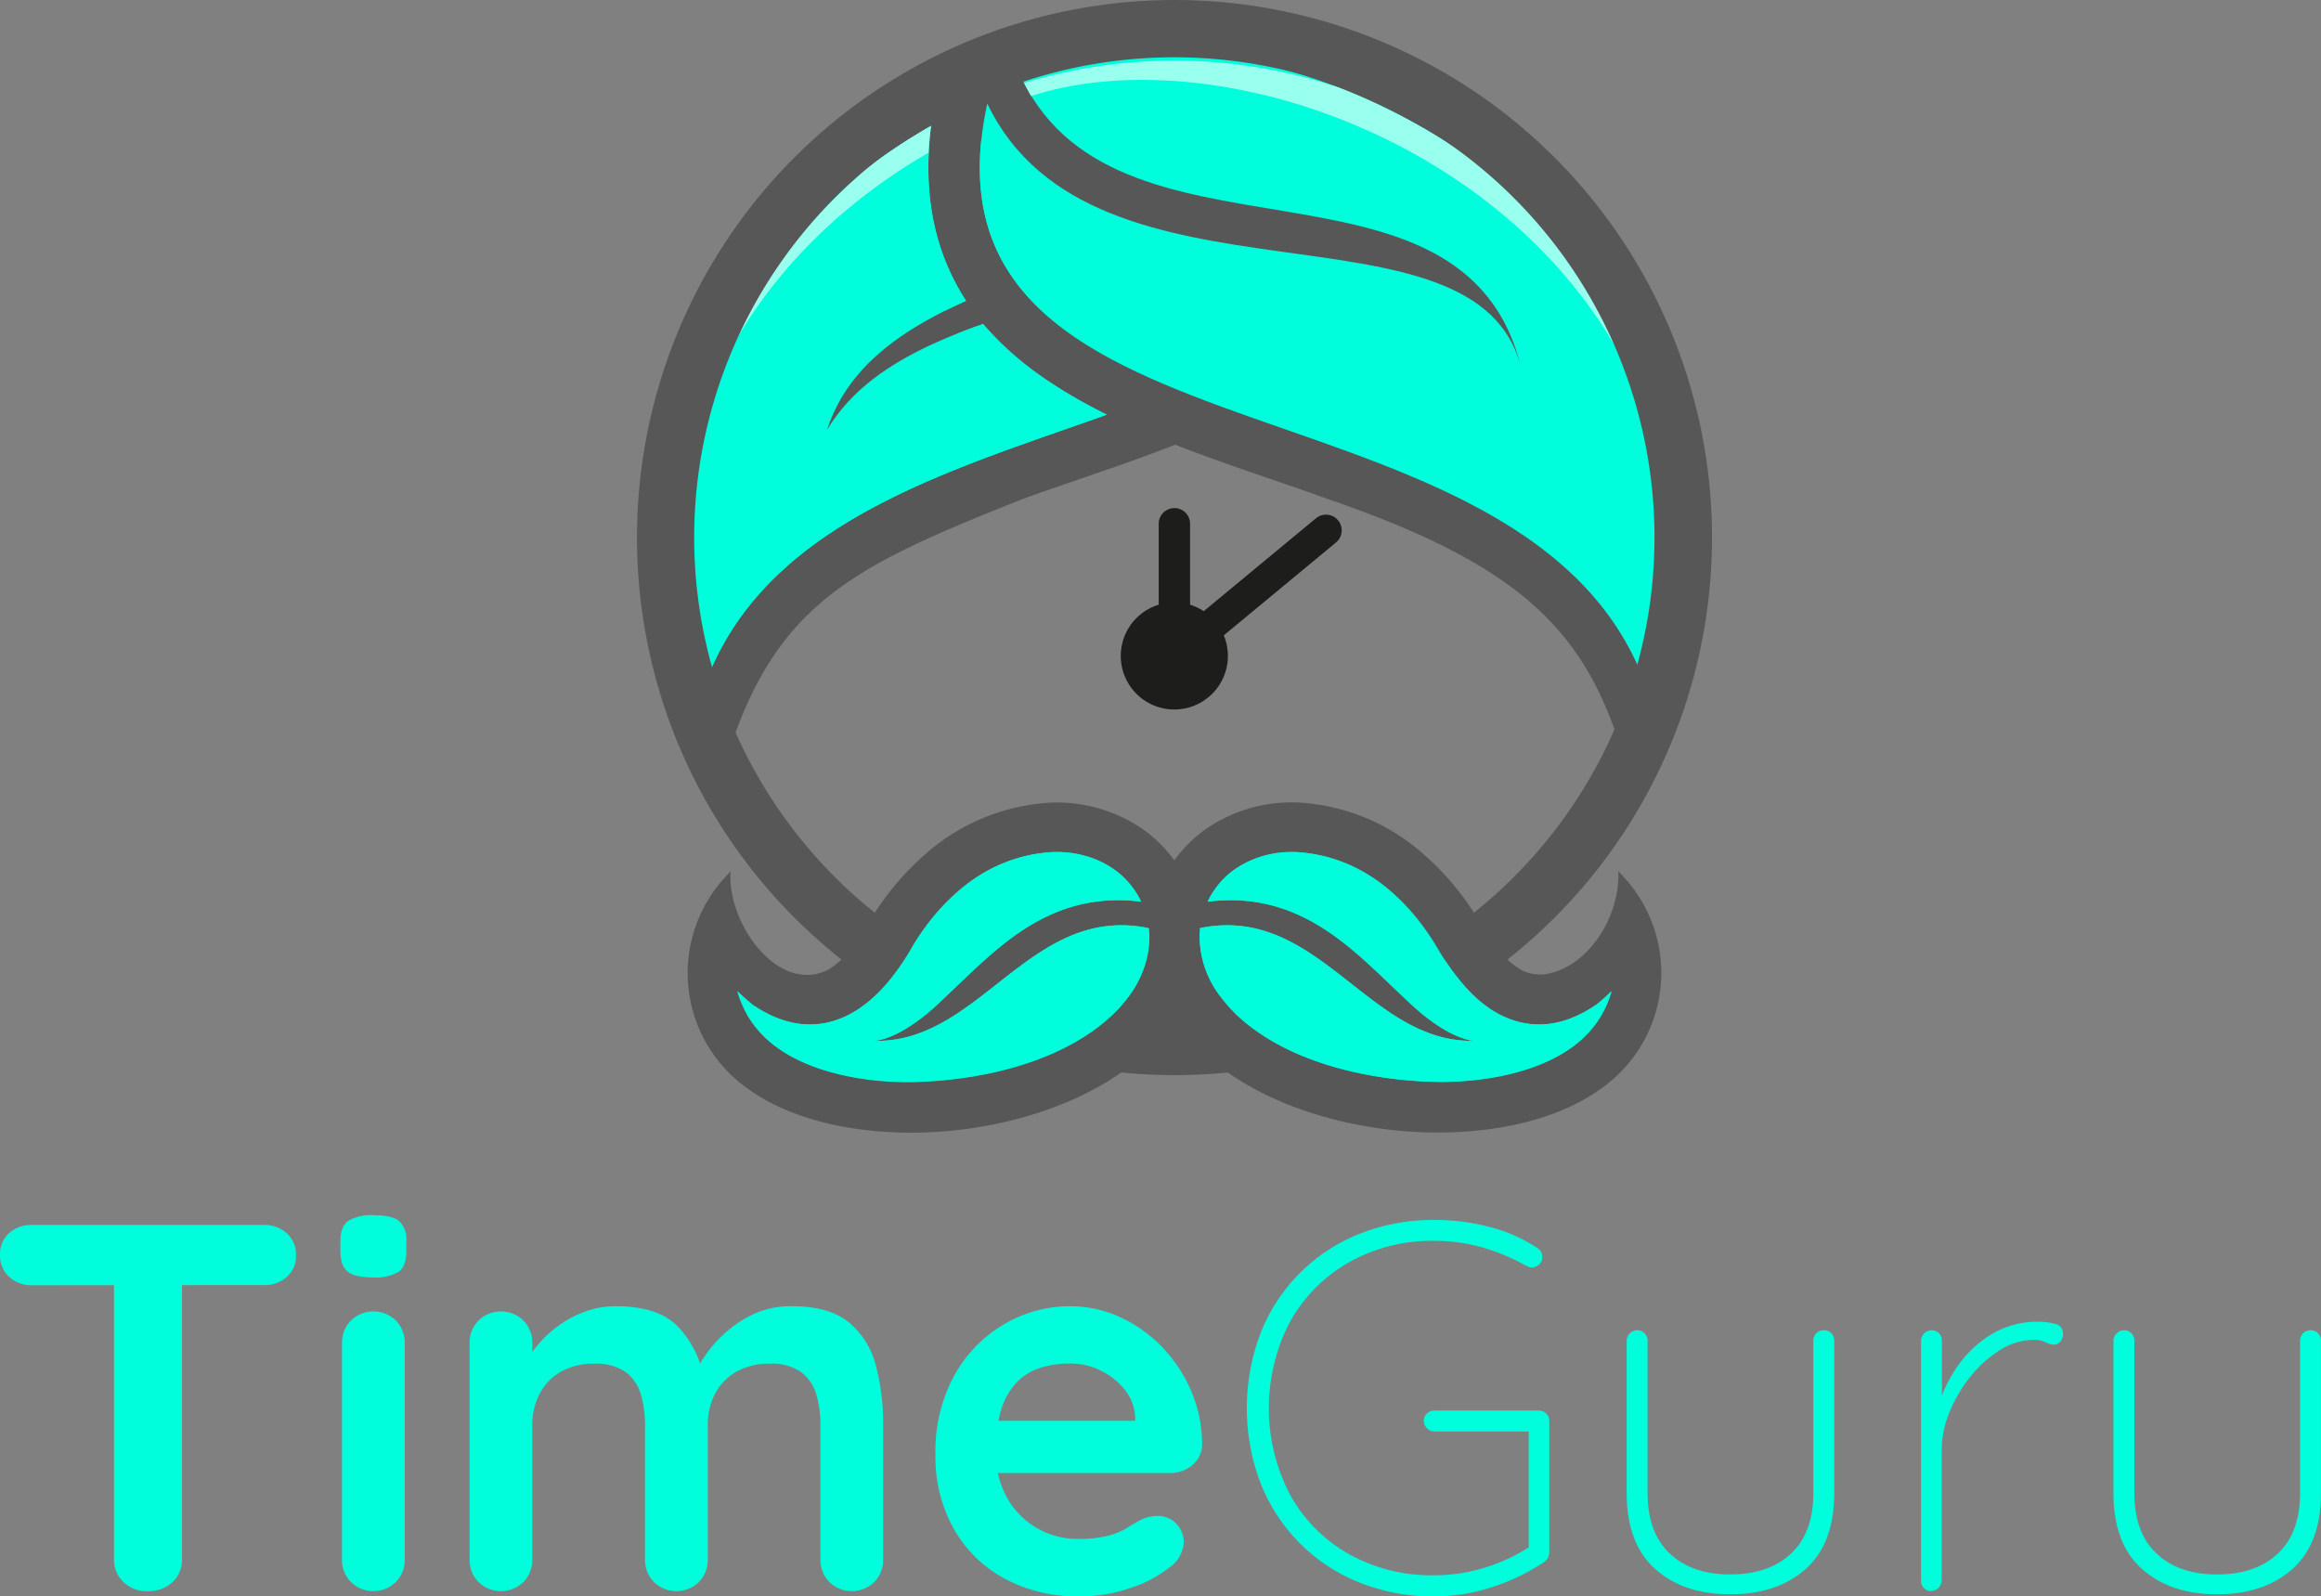 <svg xmlns="http://www.w3.org/2000/svg" width="407.333" height="280.161" viewBox="0 0 407.333 280.161">
  <rect x="0" y="0" width="407.333" height="280.161" fill="#808080" stroke="none"/>
  <g id="Group_1" data-name="Group 1" transform="translate(-738 -97)">
    <path id="Path_1" data-name="Path 1" d="M5.6,244.889a5.689,5.689,0,0,1-3.992-1.468A4.946,4.946,0,0,1,0,239.53a4.836,4.836,0,0,1,1.606-3.808A5.827,5.827,0,0,1,5.6,234.3H46.34a5.735,5.735,0,0,1,3.992,1.468,4.974,4.974,0,0,1,1.606,3.854,4.808,4.808,0,0,1-1.606,3.808,5.781,5.781,0,0,1-3.992,1.422Zm20.28,53.681a5.79,5.79,0,0,1-4.221-1.606A5.322,5.322,0,0,1,20,292.973V239.75H31.933v53.223a5.267,5.267,0,0,1-1.652,3.992,6.075,6.075,0,0,1-4.4,1.606Z" transform="translate(738.006 77.664)" fill="#00fddc"/>
    <path id="Path_2" data-name="Path 2" d="M70.789,243.358c-2.083,0-3.551-.33-4.4-1.009S65.1,240.513,65.1,238.77v-1.743c0-1.771.468-2.982,1.422-3.625a7.846,7.846,0,0,1,4.359-.964c2.138,0,3.671.34,4.5,1.009a4.362,4.362,0,0,1,1.285,3.579v1.743c0,1.78-.459,2.982-1.376,3.625a8.057,8.057,0,0,1-4.5.964Zm5.6,49.46a5.506,5.506,0,0,1-1.56,3.992,5.653,5.653,0,0,1-7.892,0,5.506,5.506,0,0,1-1.56-3.992v-37.9a5.506,5.506,0,0,1,1.56-3.992,5.653,5.653,0,0,1,7.892,0,5.506,5.506,0,0,1,1.56,3.992Z" transform="translate(732.644 77.818)" fill="#00fddc"/>
    <path id="Path_3" data-name="Path 3" d="M115.494,249.84q7.341,0,10.828,3.533a17.481,17.481,0,0,1,4.588,9.13l-1.56-.826.734-1.468a21.106,21.106,0,0,1,3.4-4.542,20.811,20.811,0,0,1,5.506-4.129,15.545,15.545,0,0,1,7.341-1.7q6.607,0,10.048,2.845a14.5,14.5,0,0,1,4.726,7.571,40.191,40.191,0,0,1,1.285,10.507v23.491a5.506,5.506,0,0,1-1.56,3.992,5.653,5.653,0,0,1-7.892,0,5.506,5.506,0,0,1-1.56-3.992V270.762a18.986,18.986,0,0,0-.734-5.46,7.552,7.552,0,0,0-2.661-3.9,8.974,8.974,0,0,0-5.506-1.468,11.544,11.544,0,0,0-5.965,1.468,9.543,9.543,0,0,0-3.671,3.9,11.865,11.865,0,0,0-1.239,5.46v23.491a5.506,5.506,0,0,1-1.56,3.992,5.653,5.653,0,0,1-7.892,0,5.506,5.506,0,0,1-1.56-3.992V270.762a18.986,18.986,0,0,0-.734-5.46,7.552,7.552,0,0,0-2.661-3.9,8.974,8.974,0,0,0-5.506-1.468,11.544,11.544,0,0,0-5.965,1.468,9.543,9.543,0,0,0-3.671,3.9,11.865,11.865,0,0,0-1.239,5.46v23.491a5.506,5.506,0,0,1-1.56,3.992,5.653,5.653,0,0,1-7.892,0,5.506,5.506,0,0,1-1.56-3.992v-37.9a5.506,5.506,0,0,1,1.56-3.992,5.653,5.653,0,0,1,7.892,0,5.506,5.506,0,0,1,1.56,3.992V260.3l-1.376-.275a20.483,20.483,0,0,1,2.294-3.349,19.674,19.674,0,0,1,3.579-3.349,19.115,19.115,0,0,1,4.68-2.523A15.792,15.792,0,0,1,115.494,249.84Z" transform="translate(730.609 76.384)" fill="#00fddc"/>
    <path id="Path_4" data-name="Path 4" d="M204.317,300.769a26.9,26.9,0,0,1-13.535-3.258,22.4,22.4,0,0,1-8.809-8.855,25.767,25.767,0,0,1-3.074-12.663,27.777,27.777,0,0,1,3.349-14.077,23.665,23.665,0,0,1,8.763-8.947,22.675,22.675,0,0,1,11.47-3.12,20.9,20.9,0,0,1,8.855,1.927,24.372,24.372,0,0,1,7.387,5.276,25.84,25.84,0,0,1,5.093,7.754,23.684,23.684,0,0,1,1.881,9.36,4.726,4.726,0,0,1-1.743,3.579,5.836,5.836,0,0,1-3.854,1.376H185.047l-2.753-9.176h33.677l-2.019,1.835v-2.523a8.46,8.46,0,0,0-1.835-4.772,12.406,12.406,0,0,0-4.221-3.349,12.058,12.058,0,0,0-5.368-1.239,17.434,17.434,0,0,0-5.139.734,9.892,9.892,0,0,0-4.129,2.478,11.993,11.993,0,0,0-2.753,4.68,23.078,23.078,0,0,0-1.009,7.433,16.04,16.04,0,0,0,2.065,8.4,14.113,14.113,0,0,0,12.2,7.057,21.382,21.382,0,0,0,5.414-.551,12.149,12.149,0,0,0,3.258-1.331c.826-.514,1.569-.964,2.248-1.331a6.992,6.992,0,0,1,3.12-.826,4.588,4.588,0,0,1,4.68,4.588,5.735,5.735,0,0,1-2.569,4.5,21.325,21.325,0,0,1-6.7,3.533A26.722,26.722,0,0,1,204.317,300.769Z" transform="translate(723.271 76.383)" fill="#00fddc"/>
    <path id="Path_5" data-name="Path 5" d="M271.347,299.41a34.706,34.706,0,0,1-13.122-2.432,30.878,30.878,0,0,1-17.343-17.389,37.118,37.118,0,0,1,0-26.428,30.878,30.878,0,0,1,17.343-17.38,34.87,34.87,0,0,1,13.168-2.432,37.889,37.889,0,0,1,9.727,1.239,27.3,27.3,0,0,1,8.35,3.716,1.587,1.587,0,0,1,.642.688,2.184,2.184,0,0,1,.184.872,1.587,1.587,0,0,1-.642,1.376,1.991,1.991,0,0,1-1.1.459,1.414,1.414,0,0,1-.642-.138,4.671,4.671,0,0,0-.551-.229,35.5,35.5,0,0,0-7.433-3.12,30.281,30.281,0,0,0-8.534-1.193,29.566,29.566,0,0,0-15.1,3.808,27.327,27.327,0,0,0-10.277,10.415,32.8,32.8,0,0,0,0,30.282A26.823,26.823,0,0,0,256.3,291.941a29.723,29.723,0,0,0,15.1,3.762,29.365,29.365,0,0,0,9.039-1.422,30.418,30.418,0,0,0,7.846-3.716l-.367,1.652V269.275l1.285,1.193H271.347a1.881,1.881,0,0,1-1.835-1.835,1.725,1.725,0,0,1,.551-1.331,1.835,1.835,0,0,1,1.285-.5H289.7a1.725,1.725,0,0,1,1.331.551,1.835,1.835,0,0,1,.5,1.285v23.033a2.294,2.294,0,0,1-.184.826,2.028,2.028,0,0,1-.642.826,36.117,36.117,0,0,1-9.039,4.4,32.759,32.759,0,0,1-10.323,1.688Z" transform="translate(718.365 77.742)" fill="#00fddc"/>
    <path id="Path_6" data-name="Path 6" d="M345.695,254.44a1.725,1.725,0,0,1,1.331.551,1.835,1.835,0,0,1,.5,1.285v26.7q0,8.9-5,13.352t-13.26,4.451q-8.176,0-13.168-4.451t-5-13.352v-26.7a1.881,1.881,0,0,1,1.835-1.835,1.725,1.725,0,0,1,1.331.551,1.835,1.835,0,0,1,.5,1.285v26.7q0,6.974,3.9,10.645t10.6,3.671q6.781,0,10.69-3.671t3.9-10.645v-26.7a1.835,1.835,0,0,1,.5-1.285,1.707,1.707,0,0,1,1.331-.551Z" transform="translate(712.381 76.005)" fill="#00fddc"/>
    <path id="Path_7" data-name="Path 7" d="M369.225,300.094a1.725,1.725,0,0,1-1.331-.551,1.835,1.835,0,0,1-.5-1.285V256.14a1.881,1.881,0,0,1,1.835-1.835,1.707,1.707,0,0,1,1.331.551,1.835,1.835,0,0,1,.5,1.285v15.508l-1.56,2.386a22.583,22.583,0,0,1,1.2-7.286,24.271,24.271,0,0,1,3.625-6.836,19.271,19.271,0,0,1,5.827-5.139,15.719,15.719,0,0,1,7.937-1.973,11.606,11.606,0,0,1,2.753.367,1.688,1.688,0,0,1,1.468,1.744,2.046,2.046,0,0,1-.459,1.376,1.468,1.468,0,0,1-1.193.551,2.983,2.983,0,0,1-1.331-.413,4.882,4.882,0,0,0-2.248-.413,11.012,11.012,0,0,0-5.781,1.743,20.582,20.582,0,0,0-5.185,4.634,24.777,24.777,0,0,0-3.716,6.286,17.554,17.554,0,0,0-1.376,6.607v22.941a1.881,1.881,0,0,1-1.835,1.835Z" transform="translate(707.744 76.14)" fill="#00fddc"/>
    <path id="Path_8" data-name="Path 8" d="M438.786,254.44a1.707,1.707,0,0,1,1.331.551,1.835,1.835,0,0,1,.5,1.285v26.7q0,8.9-5,13.352t-13.251,4.451q-8.158,0-13.168-4.451t-5-13.352v-26.7a1.881,1.881,0,0,1,1.835-1.835,1.707,1.707,0,0,1,1.331.551,1.835,1.835,0,0,1,.5,1.285v26.7q0,6.974,3.9,10.645t10.6,3.671q6.8,0,10.69-3.671t3.9-10.645v-26.7a1.835,1.835,0,0,1,.5-1.285A1.725,1.725,0,0,1,438.786,254.44Z" transform="translate(704.712 76.005)" fill="#00fddc"/>
    <path id="Path_9" data-name="Path 9" d="M137.761,135.4c8.58-28.447,22.078-34.87,52.461-46.919,20.619-7.515,50.094-15.068,62.977-34.1,6.717-9.929,8.075-21.17,6.378-32.585A89.671,89.671,0,0,0,216.75,11c-16.8,0-35.421,2.083-50,11.379a88.873,88.873,0,0,0-14.269,11.929C135.659,50.944,129.3,74.454,129.3,96.11c0,10.929.266,23,4.184,33.576.817,2.184,3.3,3.588,4.276,5.735" transform="translate(727.355 96.056)" fill="#575757" fill-rule="evenodd"/>
    <path id="Path_10" data-name="Path 10" d="M132.863,125.573C108.316,38.012,200.41-3.749,244.465,13.062c-16.059,37.917-78.054,30.328-88.726,63.2,16.839-28.153,75.5-18.454,94.112-57.288,14.765,68.189-100.3,43.523-116.989,106.6" transform="translate(727.399 96.188)" fill="#00fddc" fill-rule="evenodd"/>
    <path id="Path_11" data-name="Path 11" d="M300.061,135.7c-6.423-23.418-17.6-35.228-52.507-47.212-20.619-7.515-50.094-15.086-62.977-34.1-6.754-9.984-8.094-21.289-6.359-32.769A89.854,89.854,0,0,1,220.723,11c22.721,0,47.359,6.2,64.583,23.225,16.82,16.637,22.858,40.229,22.858,61.885,1.45,14.058,6.01,33.035-8.1,39.6" transform="translate(723.383 96.056)" fill="#575757" fill-rule="evenodd"/>
    <path id="Path_12" data-name="Path 12" d="M305.672,125.573c24.556-87.551-67.538-129.313-111.593-112.5,16.059,37.917,78.5,10.58,88.377,52.571C274.95,33.7,207.3,57.815,188.693,18.981c-14.774,68.18,100.3,43.514,116.98,106.592" transform="translate(722.571 96.187)" fill="#00fddc" fill-rule="evenodd"/>
    <path id="Path_13" data-name="Path 13" d="M233.225,65.089c-9.855-3.515-19.16-7.185-26.786-11.929a55.407,55.407,0,0,1-6.066-4.285c-6.891-5.634-11.562-12.7-12.718-22.234-1.11,10.415,1.193,18.408,5.845,24.776a35.787,35.787,0,0,0,3.882,4.487c6.148,6.066,14.682,10.553,24.3,14.489,3.863,1.578,7.892,3.074,12.012,4.542C262.378,85.148,295.5,94.3,305,124.579a93.12,93.12,0,0,0,3.891-22.867,111.366,111.366,0,0,1-3.221,15.453c-7.506-28.373-34.916-38.99-61.481-48.295-3.671-1.294-7.341-2.56-11.012-3.854" transform="translate(722.572 94.768)" fill="#00fddc" fill-rule="evenodd"/>
    <path id="Path_14" data-name="Path 14" d="M253.459,22.753c.918.376,1.835.78,2.753,1.184a101.026,101.026,0,0,1,9.47,4.836c21.262,12.25,39.018,32.5,43.615,60a82.476,82.476,0,0,0-12.939-37.54,93.663,93.663,0,0,0-31.126-28.162,107.583,107.583,0,0,0-14.187-6.735c-.716-.239-1.432-.468-2.156-.688a90.589,90.589,0,0,0-53.039-.083c.395.789.808,1.551,1.239,2.294,13.764-4.469,31.723-3.615,49.231,2.211q3.588,1.193,7.148,2.679" transform="translate(721.874 96.004)" fill="#9fe" fill-rule="evenodd"/>
    <path id="Path_15" data-name="Path 15" d="M129.49,92.262c3.671-29.263,22.023-50.69,44.147-63.445.083-1.56.229-3.138.431-4.717-15.4,8.763-29,21.7-37.164,38.541a83.192,83.192,0,0,0-7.414,29.63" transform="translate(727.34 94.977)" fill="#9fe" fill-rule="evenodd"/>
    <path id="Path_16" data-name="Path 16" d="M189.389,75.058c-24.914,8.965-49.442,19.977-56.48,46.533a111.849,111.849,0,0,1-3.579-18.5,93.3,93.3,0,0,0,4.1,24.978c9.3-30.686,42.624-39.88,71.456-50.149A93.605,93.605,0,0,1,195.8,72.8,56.049,56.049,0,0,1,183.167,62q-2.257.8-4.414,1.652l.844,1.266a47.211,47.211,0,0,0,9.782,10.158" transform="translate(727.353 91.855)" fill="#00fddc" fill-rule="evenodd"/>
    <path id="Path_17" data-name="Path 17" d="M180.381,56.962c1.184-.587,2.4-1.165,3.671-1.725-5.212-8.029-7-16.894-6.552-26l-.743.44c-1.34,9.442-.56,18.756,3.671,27.281" transform="translate(723.496 94.554)" fill="#00fddc" fill-rule="evenodd"/>
    <path id="Path_18" data-name="Path 18" d="M305.437,94.363H300.39a84.266,84.266,0,1,1-24.675-59.582A84.265,84.265,0,0,1,300.39,94.363h10.094a94.333,94.333,0,1,0-27.63,66.721,94.328,94.328,0,0,0,27.63-66.721Z" transform="translate(727.972 96.959)" fill="#575757"/>
    <path id="Path_19" data-name="Path 19" d="M216.933,163.648a23.528,23.528,0,0,1,4.763-4.928,26.419,26.419,0,0,1,19.206-5.01,36.008,36.008,0,0,1,19.8,8.91,48.368,48.368,0,0,1,9.975,12.149l.11.184h0c1.7,2.881,4.175,6.423,7.167,8.011a7.213,7.213,0,0,0,4.588.578c7.011-1.395,12.617-9.855,12.3-18.013l1.3,1.45a24.776,24.776,0,0,1-3.505,36.136c-9.6,7.414-24.17,9.075-35.9,8.029-12.342-1.1-26.4-5.506-35.384-14.37a32.921,32.921,0,0,1-3.046-3.359c-.486-.624-.918-1.276-1.376-1.936-.44.661-.918,1.312-1.386,1.936a31.876,31.876,0,0,1-3.01,3.386c-8.984,8.828-23.042,13.269-35.384,14.37-11.727,1.046-26.3-.615-35.889-8.029a24.776,24.776,0,0,1-3.515-36.136l1.3-1.45c-.679,8.984,8.112,21.445,16.857,17.435,2.982-1.588,5.506-5.13,7.158-8.011h0l.11-.184a48.571,48.571,0,0,1,9.975-12.149,36.045,36.045,0,0,1,19.8-8.91,26.419,26.419,0,0,1,19.206,5.01,23.859,23.859,0,0,1,4.772,4.928" transform="translate(727.173 84.32)" fill="#575757"/>
    <path id="Path_20" data-name="Path 20" d="M262.988,169.944a27.327,27.327,0,0,0-15.022-6.809,17.655,17.655,0,0,0-12.847,3.221,14.627,14.627,0,0,0-3.827,4.423q-.248.459-.468.918c24.308-3.056,33.127,22.023,46.634,24.437-18.564.229-27.254-24.042-47.965-19.793a17.224,17.224,0,0,0,3.836,12.351,24.777,24.777,0,0,0,2.211,2.487c8.883,8.727,23.858,12.049,36.3,12.14h0c8.213-.073,17.288-1.734,23.436-6.488a17.847,17.847,0,0,0,1.835-1.652,17.628,17.628,0,0,0,4.331-7.066l.211-.707-.211.239a14.1,14.1,0,0,1-2.468,2.147c-5.387,3.671-11.213,4.735-17.086,1.633-8.213-4.35-11.727-15.269-18.912-21.5" transform="translate(719.108 83.539)" fill="#00fddc" fill-rule="evenodd"/>
    <path id="Path_21" data-name="Path 21" d="M171.57,179.881a39.8,39.8,0,0,1,8.121-9.938,27.272,27.272,0,0,1,15.012-6.809,17.646,17.646,0,0,1,12.847,3.221,14.627,14.627,0,0,1,3.827,4.423c.174.3.33.606.477.918-24.317-3.056-33.136,22.023-46.634,24.437,18.555.229,27.244-24.042,47.955-19.793a17.215,17.215,0,0,1-3.79,12.351,24.828,24.828,0,0,1-2.221,2.487c-8.883,8.727-23.858,12.048-36.3,12.14h0c-8.213-.073-17.288-1.734-23.436-6.488a18.821,18.821,0,0,1-1.835-1.652,17.728,17.728,0,0,1-4.331-7.066l-.211-.707.22.239a14.049,14.049,0,0,0,2.459,2.147c5.387,3.671,11.223,4.735,17.086,1.633,4.643-2.459,8.194-7.093,10.8-11.562" transform="translate(726.388 83.539)" fill="#00fddc" fill-rule="evenodd"/>
    <path id="Path_22" data-name="Path 22" d="M177.584,199.24c-2.239.22-4.451.33-6.589.349h-2.01a47.075,47.075,0,0,1-14.489-2.707,17.435,17.435,0,0,1-10.681-3.441L142.65,192.4a17.893,17.893,0,0,0,3.028,4.028c5.882,5.983,16.7,8.176,25.317,8.139.762,0,1.523,0,2.3-.046a74.7,74.7,0,0,0,8.185-.78q1.376-.206,2.753-.468c8.708-1.67,17.224-5.075,23.1-10.846,3.973-3.9,6.671-9.176,6.038-14.866l-.257-.046a20.188,20.188,0,0,1-5.781,9.956c-6.726,6.607-16.912,10.094-26.887,11.47-.918.128-1.89.239-2.826.33" transform="translate(726.256 82.34)" fill="#00fddc" fill-rule="evenodd"/>
    <path id="Path_23" data-name="Path 23" d="M235.543,192.388c5.873,5.772,14.4,9.176,23.1,10.846q1.376.262,2.753.468a74.654,74.654,0,0,0,8.194.78c.771,0,1.532.046,2.294.046,8.626,0,19.435-2.156,25.317-8.139a17.628,17.628,0,0,0,3.028-4.028l-1.165,1.037a17.435,17.435,0,0,1-10.681,3.441,47.019,47.019,0,0,1-14.48,2.707h-2.019c-2.138,0-4.34-.128-6.579-.349q-1.422-.138-2.835-.33C252.5,197.509,242.278,194,235.58,187.4a20.188,20.188,0,0,1-5.781-9.956l-.257.046c-.633,5.7,2.065,10.966,6.038,14.866" transform="translate(719.106 82.347)" fill="#00fddc" fill-rule="evenodd"/>
    <path id="Path_24" data-name="Path 24" d="M262.785,192.25c-10.094-6.745-18.683-17.6-33.035-14.811.1.459.22.918.358,1.367,13.682-2.459,22.087,7.57,31.75,14.278,4.441,3.083,9.91,5.1,15.6,4.194a21.592,21.592,0,0,1-8.929-1.835c-.743-.312-1.477-.67-2.2-1.046a39.691,39.691,0,0,1-3.579-2.147" transform="translate(719.082 82.384)" fill="#00fddc" fill-rule="evenodd"/>
    <path id="Path_25" data-name="Path 25" d="M211.632,172.053c-15.1-.78-23.978,9.562-32.117,17.141-3.478,3.524-8.2,6.956-12.085,7.515,4.093-1.422,7.717-5.35,11.076-8.5,9.47-8.571,19.5-20,33.769-17.875l.918.413c.128.2.257.4.367.615s.33.606.477.918c-.826-.11-1.633-.174-2.423-.211Z" transform="translate(724.215 82.953)" fill="#00fddc" fill-rule="evenodd"/>
    <path id="Path_26" data-name="Path 26" d="M182.123,192.25c10.094-6.745,18.692-17.6,33.035-14.811-.1.459-.22.918-.358,1.367-13.673-2.459-22.087,7.57-31.75,14.278-4.441,3.083-9.9,5.1-15.6,4.194a21.573,21.573,0,0,0,8.919-1.835c.752-.312,1.487-.67,2.211-1.046a39.564,39.564,0,0,0,3.57-2.147" transform="translate(724.213 82.384)" fill="#00fddc" fill-rule="evenodd"/>
    <path id="Path_27" data-name="Path 27" d="M194.7,165.533c11.645-1.3,16.949,5.7,17.178,6.157-3.12-6.561-10.094-9.351-17.178-8.552-10.2,1.138-18.123,8.158-23.133,16.747a47.839,47.839,0,0,1-2.964,4.478c-.477.633-.973,1.257-1.5,1.835a24.079,24.079,0,0,1-4.992,4.441c-.44.275-.918.541-1.349.789-5.864,3.1-11.7,2.046-17.086-1.633L141,187.409a19,19,0,0,0,1.514,3.744l1.165,1.037c5.387,3.671,11.223,4.735,17.086,1.633a18.281,18.281,0,0,0,2.643-1.707,27.208,27.208,0,0,0,4.717-4.753c.5-.633.973-1.285,1.432-1.936.551-.808,1.083-1.624,1.578-2.45h0l.422-.716c5.01-8.6,12.929-15.6,23.134-16.756" transform="translate(726.392 83.536)" fill="#00fddc" fill-rule="evenodd"/>
    <path id="Path_28" data-name="Path 28" d="M233.385,172.053c15.1-.78,23.969,9.562,32.117,17.141,3.478,3.524,8.2,6.956,12.094,7.515-4.1-1.422-7.726-5.35-11.076-8.5-9.47-8.571-19.509-20-33.778-17.875l-.918.413c-.128.2-.248.4-.367.615s-.321.606-.468.918c.826-.11,1.624-.174,2.423-.211Z" transform="translate(718.979 82.953)" fill="#00fddc" fill-rule="evenodd"/>
    <path id="Path_29" data-name="Path 29" d="M248.132,165.533c-11.626-1.3-16.949,5.726-17.132,6.157,3.111-6.561,10.094-9.351,17.169-8.552,10.2,1.138,18.123,8.158,23.143,16.747a45.989,45.989,0,0,0,2.955,4.478c.477.633.982,1.257,1.5,1.835a24.317,24.317,0,0,0,4.992,4.441c.44.275.918.541,1.349.789,5.873,3.1,11.7,2.046,17.086-1.633l2.679-2.386a19,19,0,0,1-1.514,3.744l-1.165,1.037c-5.387,3.671-11.213,4.735-17.086,1.633a18.277,18.277,0,0,1-2.643-1.707,26.851,26.851,0,0,1-4.707-4.753c-.5-.633-.982-1.285-1.431-1.936-.56-.808-1.083-1.624-1.578-2.45h0l-.413-.716c-5.019-8.6-12.939-15.6-23.143-16.756" transform="translate(718.979 83.536)" fill="#00fddc" fill-rule="evenodd"/>
    <path id="Path_30" data-name="Path 30" d="M233.143,124.627a9.4,9.4,0,1,1-9.387-9.387,9.4,9.4,0,0,1,9.387,9.387Z" transform="translate(720.35 87.47)" fill="#1d1d1b"/>
    <path id="Path_31" data-name="Path 31" d="M226.105,125.366l26.611-22.023A2.753,2.753,0,0,0,249.2,99.1l-26.611,22.023a2.753,2.753,0,0,0,3.515,4.239" transform="translate(719.753 88.852)" fill="#1d1d1b"/>
    <path id="Path_32" data-name="Path 32" d="M221.6,99.963v23.179a2.753,2.753,0,0,0,5.506,0V99.963a2.753,2.753,0,0,0-5.506,0" transform="translate(719.753 88.955)" fill="#1d1d1b"/>
  </g>
</svg>
